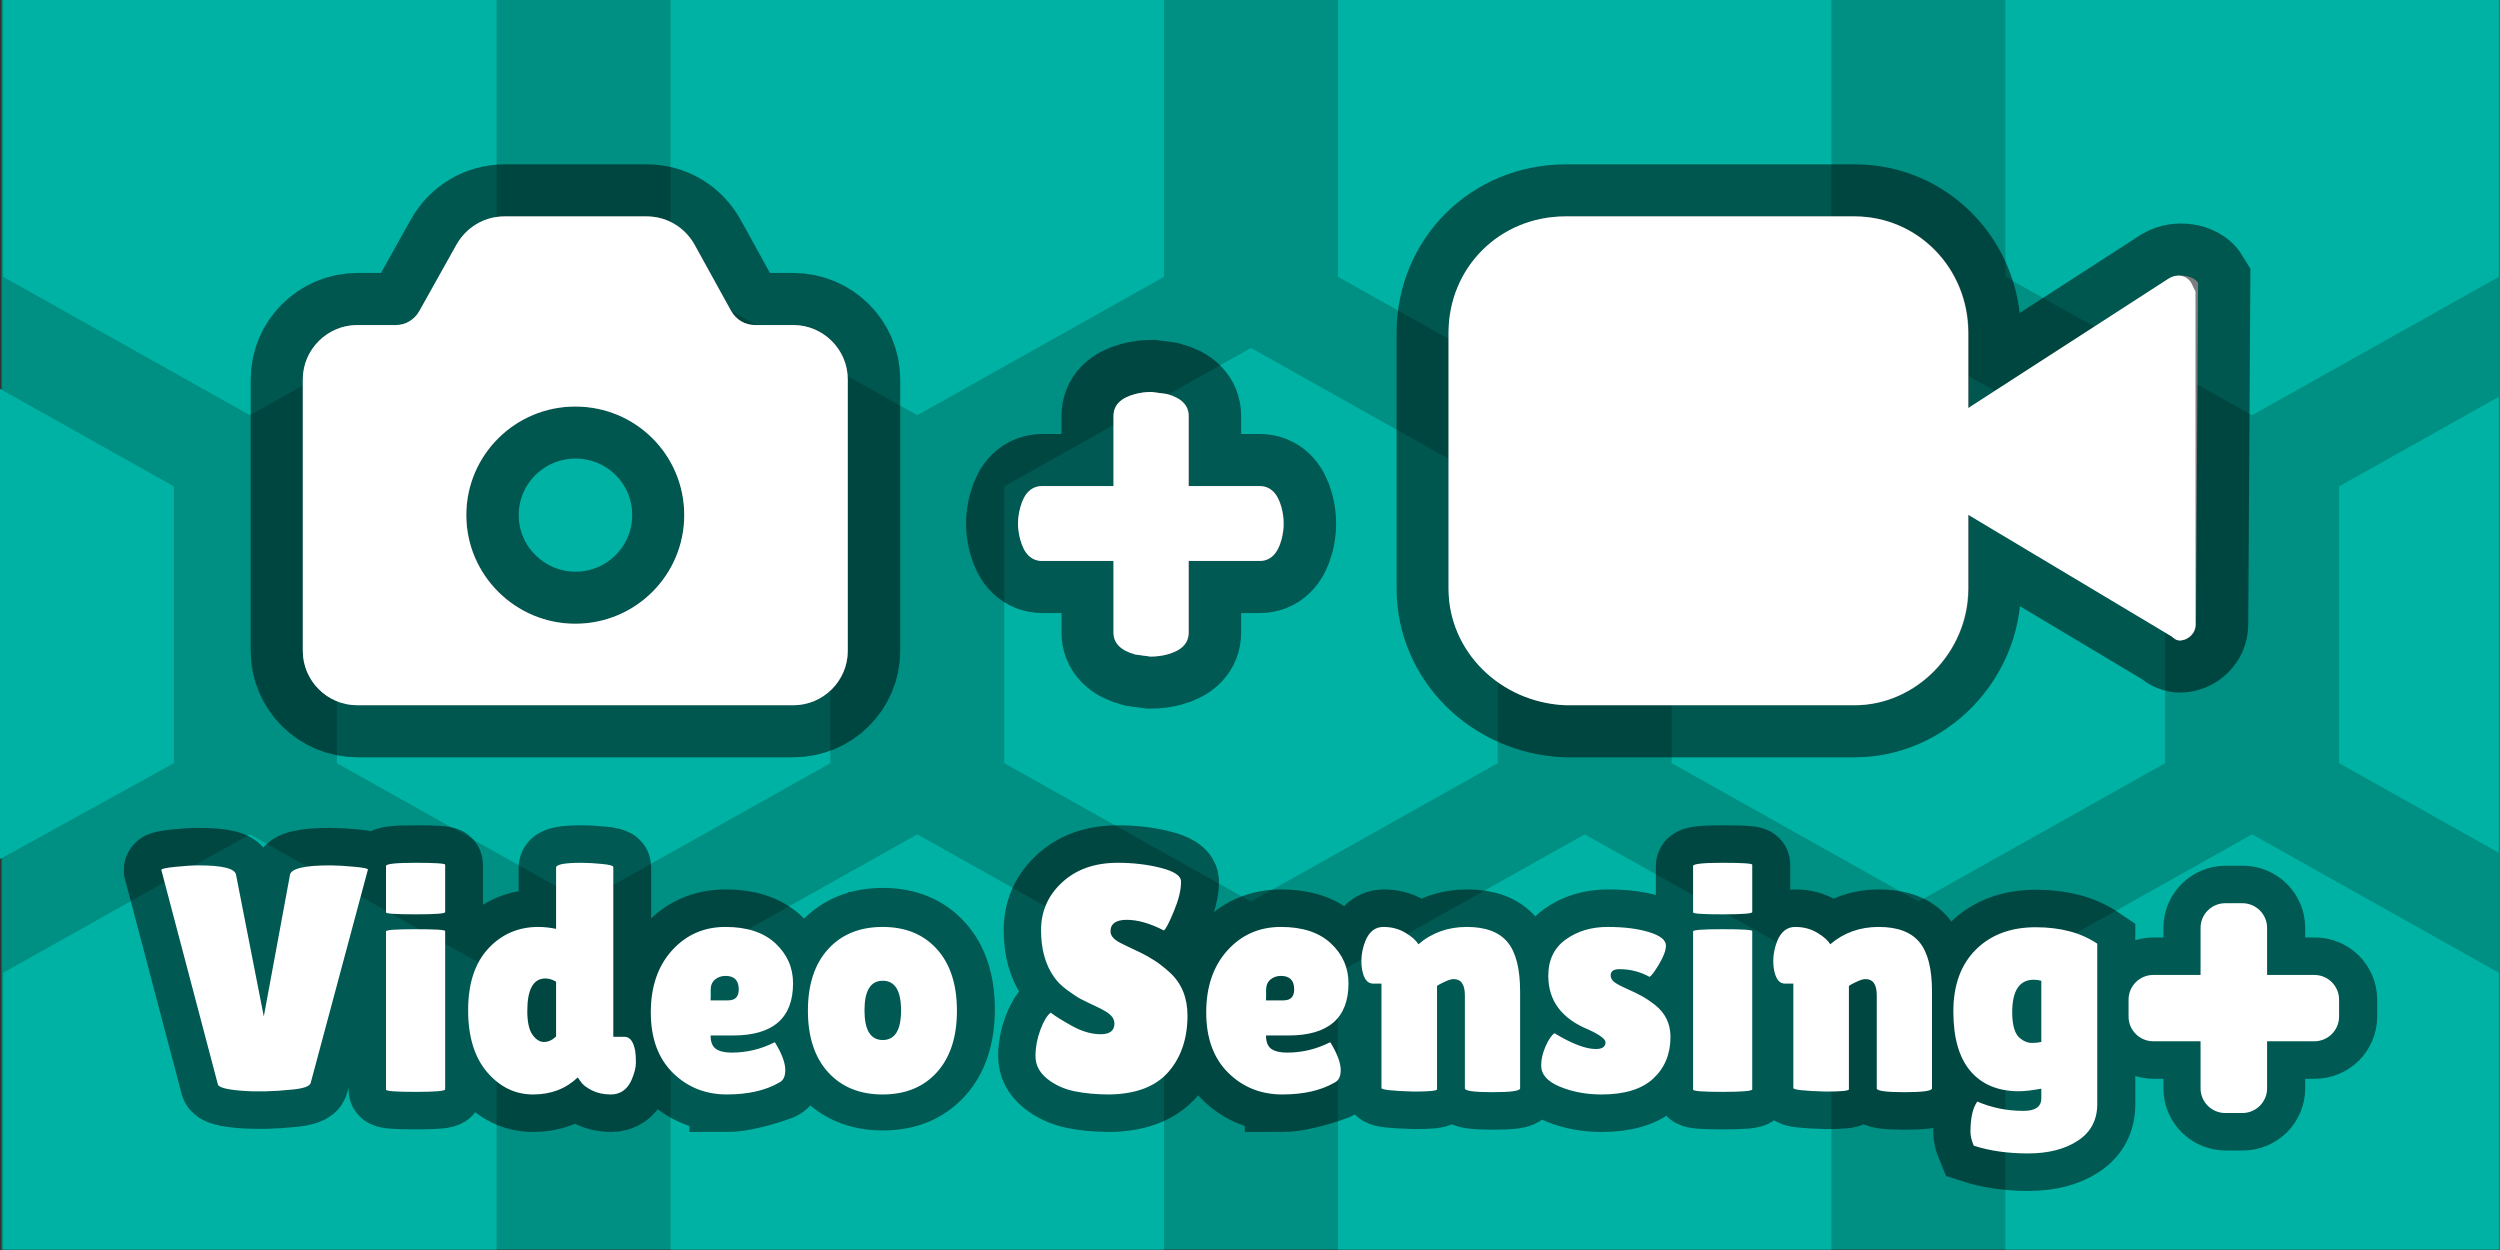 <?xml version="1.0" encoding="UTF-8"?>
<svg xmlns="http://www.w3.org/2000/svg" xmlns:xlink="http://www.w3.org/1999/xlink" width="600px" height="300px" viewBox="0 0 600 300" version="1.1">
<rect x="0" y="0" width="600" height="300" fill="#333333" stroke="none"/>
<g id="surface1">
<path style=" stroke:none;fill-rule:nonzero;fill:rgb(0%,56.078%,51.373%);fill-opacity:1;" d="M 0.379 299.895 L 0.379 0 L 600.094 0 L 600.094 299.895 Z M 0.379 299.895 "/>
<path style=" stroke:none;fill-rule:nonzero;fill:rgb(0%,69.804%,64.314%);fill-opacity:1;" d="M 41.727 116.73 L 41.727 183.164 C 41.727 183.164 13.41 198.781 0 206.176 L 0 93.32 C 11.328 99.676 41.727 116.73 41.727 116.73 Z M 41.727 116.73 "/>
<path style=" stroke:none;fill-rule:nonzero;fill:rgb(0%,69.804%,64.314%);fill-opacity:1;" d="M 0.758 0 L 119.184 0 L 119.184 66.434 L 59.973 99.652 L 0.758 66.434 Z M 0.758 0 "/>
<path style=" stroke:none;fill-rule:nonzero;fill:rgb(0%,69.804%,64.314%);fill-opacity:1;" d="M 160.938 0 L 279.359 0 L 279.359 66.434 L 220.148 99.652 L 160.938 66.434 Z M 160.938 0 "/>
<path style=" stroke:none;fill-rule:nonzero;fill:rgb(0%,69.804%,64.314%);fill-opacity:1;" d="M 80.848 116.73 L 140.059 83.512 L 199.273 116.73 L 199.273 183.164 L 140.059 216.383 L 80.848 183.164 Z M 80.848 116.73 "/>
<path style=" stroke:none;fill-rule:nonzero;fill:rgb(0%,69.804%,64.314%);fill-opacity:1;" d="M 0.758 233.461 L 59.973 200.242 L 119.184 233.461 L 119.184 299.895 L 0.758 299.895 Z M 0.758 233.461 "/>
<path style=" stroke:none;fill-rule:nonzero;fill:rgb(0%,69.804%,64.314%);fill-opacity:1;" d="M 160.938 233.461 L 220.148 200.242 L 279.359 233.461 L 279.359 299.895 L 160.938 299.895 Z M 160.938 233.461 "/>
<path style=" stroke:none;fill-rule:nonzero;fill:rgb(0%,69.804%,64.314%);fill-opacity:1;" d="M 561.379 116.73 C 561.379 116.73 586.617 102.57 599.715 95.223 L 599.715 204.672 C 586.223 197.102 561.379 183.164 561.379 183.164 Z M 561.379 116.73 "/>
<path style=" stroke:none;fill-rule:nonzero;fill:rgb(0%,69.804%,64.314%);fill-opacity:1;" d="M 321.113 0 L 439.539 0 L 439.539 66.434 L 380.324 99.652 L 321.113 66.434 Z M 321.113 0 "/>
<path style=" stroke:none;fill-rule:nonzero;fill:rgb(0%,69.804%,64.314%);fill-opacity:1;" d="M 481.289 0 L 599.715 0 L 599.715 66.434 L 540.504 99.652 L 481.293 66.434 Z M 481.289 0 "/>
<path style=" stroke:none;fill-rule:nonzero;fill:rgb(0%,69.804%,64.314%);fill-opacity:1;" d="M 401.203 116.73 L 460.414 83.512 L 519.625 116.73 L 519.625 183.164 L 460.414 216.383 L 401.203 183.164 Z M 401.203 116.73 "/>
<path style=" stroke:none;fill-rule:nonzero;fill:rgb(0%,69.804%,64.314%);fill-opacity:1;" d="M 321.113 233.461 L 380.324 200.242 L 439.539 233.461 L 439.539 299.895 L 321.113 299.895 Z M 321.113 233.461 "/>
<path style=" stroke:none;fill-rule:nonzero;fill:rgb(0%,69.804%,64.314%);fill-opacity:1;" d="M 481.289 233.461 L 540.504 200.242 L 599.715 233.461 L 599.715 299.895 L 481.289 299.895 Z M 481.289 233.461 "/>
<path style=" stroke:none;fill-rule:nonzero;fill:rgb(0%,69.804%,64.314%);fill-opacity:1;" d="M 241.023 116.73 L 300.238 83.512 L 359.449 116.73 L 359.449 183.164 L 300.238 216.383 L 241.023 183.164 Z M 241.023 116.73 "/>
<path style="fill-rule:evenodd;fill:rgb(100%,100%,100%);fill-opacity:1;stroke-width:12.5;stroke-linecap:butt;stroke-linejoin:miter;stroke:rgb(0%,0%,0%);stroke-opacity:0.51;stroke-miterlimit:10;" d="M 159.276 179.878 C 166.503 179.878 172.31 174.019 172.31 166.843 C 172.31 159.614 166.503 153.808 159.276 153.808 C 152.1 153.808 146.241 159.614 146.241 166.843 C 146.241 174.019 152.1 179.878 159.276 179.878 M 185.345 144.032 C 188.928 144.032 191.862 146.964 191.862 150.55 L 191.862 183.136 C 191.862 186.728 188.928 189.653 185.345 189.653 L 133.206 189.653 C 129.621 189.653 126.689 186.728 126.689 183.136 L 126.689 150.55 C 126.689 146.964 129.621 144.032 133.206 144.032 L 137.834 144.032 C 139.007 144.032 140.049 143.38 140.637 142.337 L 145.061 134.394 C 146.241 132.302 148.392 130.997 150.802 130.997 L 167.813 130.997 C 170.225 130.997 172.374 132.302 173.542 134.394 L 177.909 142.337 C 178.502 143.38 179.538 144.032 180.782 144.032 L 185.345 144.032 " transform="matrix(2.007,0,0,2,-181.558,-210.053)"/>
<path style="fill-rule:nonzero;fill:rgb(100%,100%,100%);fill-opacity:1;stroke-width:12.5;stroke-linecap:butt;stroke-linejoin:miter;stroke:rgb(0%,0%,0%);stroke-opacity:0.51;stroke-miterlimit:10;" d="M 353.061 179.942 C 353.061 181.04 352.156 181.884 351.118 181.884 C 350.931 181.884 350.628 181.755 350.55 181.677 L 350.176 181.384 L 325.871 166.8 L 325.871 175.669 C 325.871 183.229 319.661 189.653 312.274 189.653 L 277.702 189.653 C 269.872 189.312 263.719 183.155 263.719 175.669 L 263.719 144.981 C 263.719 137.12 269.841 130.997 277.702 130.997 L 312.274 130.997 C 319.799 130.997 325.871 137.173 325.871 144.981 L 325.871 153.993 L 349.845 138.454 C 350.893 137.827 352.746 138.048 353.31 138.989 Z M 353.061 179.942 " transform="matrix(2.007,0,0,2,-181.558,-210.053)"/>
<path style=" stroke:none;fill-rule:evenodd;fill:rgb(100%,100%,100%);fill-opacity:1;" d="M 138.059 149.703 C 152.562 149.703 164.215 137.984 164.215 123.633 C 164.215 109.176 152.562 97.562 138.059 97.562 C 123.66 97.562 111.902 109.176 111.902 123.633 C 111.902 137.984 123.66 149.703 138.059 149.703 M 190.371 78.012 C 197.562 78.012 203.449 83.875 203.449 91.047 L 203.449 156.219 C 203.449 163.402 197.562 169.254 190.371 169.254 L 85.746 169.254 C 78.551 169.254 72.668 163.402 72.668 156.219 L 72.668 91.047 C 72.668 83.875 78.551 78.012 85.746 78.012 L 95.031 78.012 C 97.387 78.012 99.477 76.707 100.656 74.621 L 109.535 58.734 C 111.902 54.551 116.219 51.941 121.055 51.941 L 155.191 51.941 C 160.031 51.941 164.344 54.551 166.688 58.734 L 175.449 74.621 C 176.641 76.707 178.719 78.012 181.215 78.012 L 190.371 78.012 "/>
<path style=" stroke:none;fill-rule:nonzero;fill:rgb(100%,100%,100%);fill-opacity:1;" d="M 525.922 67.926 C 526.488 69.078 526.926 70.098 526.926 69.812 L 526.926 149.832 C 526.926 152.027 525.109 153.715 523.027 153.715 C 522.652 153.715 522.043 153.457 521.887 153.301 L 521.137 152.715 L 472.363 123.547 L 472.363 141.285 C 472.363 156.406 459.902 169.254 445.078 169.254 L 375.703 169.254 C 359.992 168.57 347.641 156.258 347.641 141.285 L 347.641 79.91 C 347.641 64.188 359.93 51.941 375.703 51.941 L 445.078 51.941 C 460.18 51.941 472.363 64.293 472.363 79.91 L 472.363 97.934 L 520.473 66.855 C 522.574 65.602 524.789 66.043 525.922 67.926 Z M 525.922 67.926 "/>
<path style="fill-rule:nonzero;fill:rgb(100%,100%,100%);fill-opacity:1;stroke-width:12.5;stroke-linecap:square;stroke-linejoin:miter;stroke:rgb(0%,0%,0%);stroke-opacity:0.502;stroke-miterlimit:10;" d="M 232.632 154.95 L 232.632 163.356 L 241.103 163.356 C 242.39 163.356 243.262 164.202 243.724 165.897 C 243.903 166.565 243.99 167.22 243.99 167.86 C 243.99 168.491 243.903 169.142 243.724 169.81 C 243.262 171.497 242.39 172.341 241.103 172.341 L 232.632 172.341 L 232.632 180.925 C 232.632 182.212 231.791 183.085 230.111 183.546 C 229.472 183.724 228.789 183.813 228.061 183.813 L 226.255 183.567 C 224.514 183.091 223.646 182.212 223.646 180.925 L 223.646 172.341 L 215.128 172.341 C 213.843 172.341 212.969 171.501 212.51 169.821 C 212.323 169.145 212.229 168.491 212.229 167.86 C 212.229 167.22 212.323 166.563 212.51 165.886 C 212.969 164.198 213.843 163.356 215.128 163.356 L 223.646 163.356 L 223.646 154.95 C 223.646 153.665 224.489 152.79 226.177 152.331 C 226.815 152.151 227.495 152.063 228.217 152.063 L 230.033 152.308 C 231.766 152.784 232.632 153.665 232.632 154.95 Z M 232.632 154.95 " transform="matrix(2.007,0,0,2,-181.558,-210.053)"/>
<path style=" stroke:none;fill-rule:nonzero;fill:rgb(100%,100%,100%);fill-opacity:1;" d="M 285.262 99.848 L 285.262 116.66 L 302.262 116.66 C 304.844 116.66 306.594 118.352 307.52 121.742 C 307.879 123.078 308.055 124.387 308.055 125.668 C 308.055 126.93 307.879 128.23 307.52 129.566 C 306.594 132.941 304.844 134.629 302.262 134.629 L 285.262 134.629 L 285.262 151.797 C 285.262 154.371 283.574 156.117 280.203 157.039 C 278.922 157.395 277.551 157.574 276.09 157.574 L 272.465 157.082 C 268.973 156.129 267.23 154.371 267.23 151.797 L 267.23 134.629 L 250.137 134.629 C 247.559 134.629 245.805 132.949 244.883 129.59 C 244.508 128.238 244.32 126.93 244.32 125.668 C 244.32 124.387 244.508 123.074 244.883 121.719 C 245.805 118.344 247.559 116.66 250.137 116.66 L 267.23 116.66 L 267.23 99.848 C 267.23 97.277 268.922 95.527 272.309 94.609 C 273.59 94.25 274.953 94.074 276.402 94.074 L 280.047 94.562 C 283.523 95.516 285.262 97.277 285.262 99.848 Z M 285.262 99.848 "/>
<path style="fill:none;stroke-width:9;stroke-linecap:butt;stroke-linejoin:miter;stroke:rgb(0%,0%,0%);stroke-opacity:0.502;stroke-miterlimit:10;" d="M 356.623 238.589 C 354.988 238.589 353.663 237.263 353.663 235.626 L 353.663 229.979 L 348.015 229.979 C 346.38 229.979 345.053 228.653 345.053 227.019 L 345.053 224.981 C 345.053 223.347 346.38 222.02 348.015 222.02 L 353.663 222.02 L 353.663 216.374 C 353.663 214.737 354.988 213.411 356.623 213.411 L 358.659 213.411 C 360.297 213.411 361.622 214.737 361.622 216.374 L 361.622 222.02 L 367.269 222.02 C 368.905 222.02 370.23 223.347 370.23 224.981 L 370.23 227.019 C 370.23 228.653 368.905 229.979 367.269 229.979 L 361.622 229.979 L 361.622 235.626 C 361.622 237.263 360.297 238.589 358.659 238.589 Z M 109.769 209.415 C 109.769 209.284 110.33 209.161 111.453 209.046 C 112.576 208.931 113.497 208.872 114.217 208.872 C 117.077 208.872 118.572 209.245 118.704 209.989 C 118.704 209.989 120.793 220.692 121.381 223.7 C 121.669 225.179 122.409 224.929 122.705 223.317 C 123.269 220.255 125.161 209.989 125.161 209.989 C 125.317 209.245 126.915 208.872 129.956 208.872 C 130.701 208.872 131.639 208.925 132.772 209.03 C 133.911 209.132 134.48 209.245 134.48 209.37 L 127.637 234.972 C 127.532 235.384 126.771 235.653 125.358 235.78 C 123.162 236.011 121.169 236.058 119.376 235.915 C 117.589 235.774 116.643 235.522 116.536 235.161 Z M 143.718 235.741 C 143.718 235.948 142.537 236.052 140.175 236.052 C 137.82 236.052 136.642 235.962 136.642 235.78 L 136.642 216.794 C 136.642 216.618 137.82 216.53 140.175 216.53 C 142.537 216.53 143.718 216.604 143.718 216.757 Z M 143.718 214.476 C 143.718 214.657 142.537 214.747 140.175 214.747 C 137.82 214.747 136.642 214.669 136.642 214.513 L 136.642 208.948 C 136.642 208.69 137.82 208.562 140.175 208.562 C 142.537 208.562 143.718 208.64 143.718 208.796 Z M 156.984 209.144 C 156.984 208.757 158.002 208.562 160.037 208.562 C 160.732 208.562 161.536 208.608 162.452 208.698 C 163.369 208.788 163.827 208.909 163.827 209.062 L 163.827 229.444 L 165.18 229.444 C 165.824 229.444 166.248 230.022 166.455 231.181 C 166.505 231.519 166.531 231.976 166.531 232.556 C 166.531 233.134 166.351 233.837 165.995 234.663 C 165.476 235.796 164.65 236.362 163.517 236.362 C 162.667 236.362 161.911 236.194 161.251 235.862 C 160.597 235.526 160.153 235.175 159.922 234.813 L 159.575 234.315 C 158.156 235.679 156.375 236.362 154.236 236.362 C 152.096 236.362 150.267 235.474 148.746 233.696 C 147.226 231.919 146.465 229.438 146.465 226.257 C 146.465 223.069 147.263 220.608 148.859 218.87 C 150.459 217.13 152.459 216.259 154.855 216.259 C 155.55 216.259 156.26 216.337 156.984 216.491 Z M 155.709 222.442 C 154.263 222.442 146.473 223.563 146.473 226.167 C 146.473 227.479 153.747 228.61 154.16 229.194 C 154.573 229.774 155.032 230.063 155.534 230.063 C 156.038 230.063 156.521 229.845 156.984 229.405 L 156.984 222.829 C 156.546 222.571 156.122 222.442 155.709 222.442 Z M 177.397 236.36 C 174.845 236.36 172.692 235.493 170.94 233.757 C 169.188 232.015 168.312 229.603 168.312 226.52 C 168.312 223.44 169.155 220.96 170.842 219.083 C 172.534 217.2 174.667 216.259 177.245 216.259 C 179.824 216.259 181.813 216.915 183.219 218.229 C 184.624 219.544 185.325 221.142 185.325 223.024 C 185.325 227.198 182.929 229.284 178.136 229.284 L 175.464 229.284 C 175.464 230.06 175.674 230.597 176.098 230.894 C 176.526 231.19 177.153 231.339 177.979 231.339 C 179.785 231.339 181.5 230.927 183.122 230.101 C 183.147 230.075 183.262 230.255 183.468 230.638 C 184.087 231.749 184.397 232.687 184.397 233.446 C 184.397 234.206 184.153 234.702 183.665 234.935 C 183.665 234.935 179.949 236.362 177.397 236.362 Z M 178.831 223.757 C 178.831 222.675 178.302 222.134 177.245 222.134 C 176.756 222.134 176.338 222.282 175.983 222.579 C 175.637 222.876 175.464 223.306 175.464 223.87 L 175.464 225.071 L 177.554 225.071 C 178.407 225.071 178.831 224.634 178.831 223.757 Z M 189.52 233.515 C 189.52 233.515 187.102 229.274 187.102 226.128 C 187.102 222.981 187.908 220.52 189.52 218.743 C 191.13 216.966 193.304 216.077 196.037 216.077 C 198.77 216.077 200.935 216.966 202.531 218.743 C 204.127 220.52 204.926 222.981 204.926 226.128 C 204.926 229.274 204.127 231.737 202.531 233.515 C 200.935 235.292 198.77 236.181 196.037 236.181 C 193.304 236.181 191.132 235.292 189.52 233.515 Z M 193.869 226.272 C 193.869 228.644 194.597 229.829 196.053 229.829 C 197.513 229.829 198.243 228.644 198.243 226.272 C 198.243 223.901 196.968 216.554 195.508 216.554 C 195.508 216.554 193.869 223.901 193.869 226.272 Z M 218.671 228.13 C 219.876 228.8 221.022 229.134 222.114 229.134 C 223.212 229.134 223.761 228.708 223.761 227.858 C 223.761 227.47 223.605 227.128 223.294 226.831 C 222.986 226.534 222.42 226.194 221.594 225.812 C 220.769 225.423 220.148 225.122 219.735 224.905 C 219.323 224.683 218.774 224.321 218.091 223.817 C 217.409 223.313 216.89 222.79 216.527 222.247 C 215.5 220.782 214.986 218.913 214.986 216.644 C 214.986 214.372 215.829 212.46 217.516 210.903 C 219.202 209.343 221.413 208.562 224.146 208.562 C 226.004 208.562 227.719 208.765 229.289 209.167 C 230.86 209.563 231.67 210.085 231.721 210.729 C 231.721 210.806 231.721 210.882 231.721 210.956 C 231.721 211.862 231.437 213.005 230.868 214.386 C 230.304 215.759 229.907 216.524 229.675 216.681 C 228.024 215.829 226.545 215.405 225.242 215.405 C 223.942 215.405 223.294 215.868 223.294 216.794 C 223.294 217.362 223.771 217.866 224.729 218.304 C 224.935 218.411 225.229 218.554 225.612 218.735 C 226 218.911 226.445 219.122 226.948 219.37 C 227.452 219.616 227.993 219.925 228.571 220.298 C 229.151 220.671 229.778 221.167 230.452 221.786 C 231.816 223.075 232.499 224.776 232.499 226.892 C 232.499 229.649 231.738 231.905 230.218 233.657 C 228.698 235.409 226.352 236.312 223.179 236.362 C 221.633 236.362 220.234 236.233 218.98 235.976 C 217.732 235.72 216.642 235.218 215.712 234.474 C 214.785 233.724 214.322 232.819 214.322 231.763 C 214.322 230.704 214.515 229.655 214.902 228.612 C 215.291 227.565 215.704 226.876 216.142 226.544 C 216.142 226.544 217.473 227.46 218.671 228.13 Z M 243.825 236.36 C 241.273 236.36 239.12 235.493 237.368 233.757 C 235.616 232.015 234.74 229.603 234.74 226.52 C 234.74 223.44 235.583 220.96 237.271 219.083 C 238.962 217.2 241.096 216.259 243.673 216.259 C 246.252 216.259 248.244 216.915 249.647 218.229 C 251.053 219.544 251.755 221.142 251.755 223.024 C 251.755 227.198 249.357 229.284 244.565 229.284 L 241.892 229.284 C 241.892 230.06 242.104 230.597 242.526 230.894 C 242.955 231.19 243.581 231.339 244.407 231.339 C 246.213 231.339 247.928 230.927 249.55 230.101 C 249.575 230.075 249.69 230.255 249.896 230.638 C 250.515 231.749 250.825 232.687 250.825 233.446 C 250.825 234.206 250.582 234.702 250.093 234.935 C 250.093 234.935 246.377 236.362 243.825 236.362 Z M 245.259 223.757 C 245.259 222.675 244.732 222.134 243.673 222.134 C 243.186 222.134 242.766 222.282 242.414 222.579 C 242.065 222.876 241.892 223.306 241.892 223.87 L 241.892 225.071 L 243.984 225.071 C 244.835 225.071 245.259 224.634 245.259 223.757 Z M 262.345 235.741 C 262.345 235.923 261.418 236.015 259.565 236.015 C 256.988 235.938 255.699 235.798 255.699 235.591 L 255.699 223.062 L 254.695 223.062 C 254.025 223.062 253.587 222.495 253.381 221.362 C 253.324 221.026 253.297 220.69 253.297 220.358 C 253.297 219.558 253.453 218.757 253.766 217.958 C 254.229 216.825 254.95 216.259 255.925 216.259 C 256.908 216.259 257.784 216.489 258.553 216.952 C 259.33 217.415 259.847 217.88 260.11 218.343 C 261.73 216.952 263.661 216.259 265.901 216.259 C 268.148 216.259 269.771 216.864 270.772 218.077 C 271.78 219.286 272.282 221.27 272.282 224.028 L 272.282 235.628 C 272.282 235.937 271.181 236.089 268.975 236.089 C 266.775 236.089 265.676 235.937 265.676 235.628 L 265.676 224.452 C 265.676 223.163 265.224 222.519 264.323 222.519 C 264.062 222.519 263.7 222.63 263.236 222.851 C 262.773 223.067 262.475 223.228 262.345 223.335 Z M 281.332 230.909 C 282.107 230.909 282.494 230.64 282.494 230.101 C 282.494 229.714 281.825 229.21 280.485 228.591 C 277.264 227.276 275.652 225.124 275.652 222.134 C 275.652 220.226 276.347 218.77 277.737 217.769 C 279.131 216.761 280.801 216.259 282.743 216.259 C 284.692 216.259 286.341 216.464 287.69 216.878 C 289.045 217.29 289.722 217.831 289.722 218.501 C 289.722 219.065 289.444 219.812 288.891 220.743 C 288.336 221.671 287.957 222.171 287.75 222.247 C 286.643 221.632 285.445 221.325 284.155 221.325 C 283.462 221.325 283.113 221.569 283.113 222.058 C 283.113 222.364 283.248 222.63 283.514 222.851 C 283.785 223.067 284.281 223.337 285.002 223.659 C 285.726 223.981 286.325 224.272 286.798 224.534 C 287.277 224.792 287.812 225.151 288.408 225.614 C 289.646 226.591 290.265 227.868 290.265 229.444 C 290.265 231.503 289.58 233.173 288.212 234.45 C 286.847 235.724 284.785 236.362 282.025 236.362 C 280.199 236.362 278.537 236.052 277.042 235.433 C 275.547 234.813 274.799 233.962 274.799 232.88 C 274.799 232.159 274.973 231.401 275.319 230.606 C 275.668 229.806 276.022 229.274 276.384 229.013 C 276.384 229.013 280.123 230.909 281.332 230.909 Z M 296.504 236.052 C 294.147 236.052 292.969 235.962 292.969 235.78 L 292.969 216.794 C 292.969 216.618 294.147 216.53 296.504 216.53 C 298.865 216.53 300.045 216.604 300.045 216.757 L 300.045 235.741 C 300.045 235.948 298.865 236.052 296.504 236.052 Z M 300.045 214.476 C 300.045 214.657 298.865 214.747 296.504 214.747 C 294.147 214.747 292.969 214.669 292.969 214.513 L 292.969 208.948 C 292.969 208.69 294.147 208.562 296.504 208.562 C 298.865 208.562 300.045 208.64 300.045 208.796 Z M 311.606 235.741 C 311.606 235.923 310.679 236.015 308.826 236.015 C 306.249 235.938 304.96 235.798 304.96 235.591 L 304.96 223.062 L 303.956 223.062 C 303.286 223.062 302.848 222.495 302.642 221.362 C 302.585 221.026 302.558 220.69 302.558 220.358 C 302.558 219.558 302.714 218.757 303.027 217.958 C 303.489 216.825 304.209 216.259 305.186 216.259 C 306.167 216.259 307.043 216.489 307.814 216.952 C 308.589 217.415 309.108 217.88 309.369 218.343 C 310.991 216.952 312.922 216.259 315.162 216.259 C 317.407 216.259 319.032 216.864 320.033 218.077 C 321.041 219.286 321.543 221.27 321.543 224.028 L 321.543 235.628 C 321.543 235.937 320.442 236.089 318.236 236.089 C 316.036 236.089 314.937 235.937 314.937 235.628 L 314.937 224.452 C 314.937 223.163 314.485 222.519 313.584 222.519 C 313.323 222.519 312.959 222.63 312.496 222.851 C 312.034 223.067 311.736 223.228 311.606 223.335 Z M 331.944 235.976 C 329.447 235.976 327.514 235.171 326.143 233.56 C 324.779 231.948 324.097 229.565 324.097 226.407 C 324.097 223.251 324.993 220.776 326.786 218.983 C 328.578 217.192 330.961 216.296 333.937 216.296 C 336.918 216.296 339.374 216.952 341.307 218.267 L 341.307 237.524 C 341.307 239.433 340.533 240.895 338.983 241.911 C 337.436 242.929 335.452 243.438 333.03 243.438 C 330.609 243.438 328.444 243.128 326.536 242.509 C 326.276 241.89 326.143 241.335 326.143 240.847 C 326.143 239.196 326.416 237.985 326.959 237.214 C 328.686 237.96 330.529 238.333 332.487 238.333 C 333.906 238.333 334.617 237.831 334.617 236.829 L 334.617 235.667 C 333.509 235.872 332.618 235.976 331.944 235.976 Z M 333.725 222.595 C 331.999 222.595 324.973 223.897 324.973 226.507 C 324.973 228.128 331.471 229.183 332.141 229.671 C 332.579 230.007 333.017 230.177 333.455 230.177 C 333.893 230.177 334.28 230.138 334.617 230.063 L 334.617 222.716 C 334.305 222.634 334.008 222.595 333.725 222.595 Z M 333.725 222.595 " transform="matrix(2.007,0,0,2,-181.558,-210.053)"/>
<path style=" stroke:none;fill-rule:nonzero;fill:rgb(100%,100%,100%);fill-opacity:1;" d="M 534.074 267.125 C 530.793 267.125 528.133 264.473 528.133 261.199 L 528.133 249.906 L 516.801 249.906 C 513.52 249.906 510.855 247.254 510.855 243.984 L 510.855 239.91 C 510.855 236.641 513.52 233.988 516.801 233.988 L 528.133 233.988 L 528.133 222.695 C 528.133 219.422 530.793 216.77 534.074 216.77 L 538.16 216.77 C 541.445 216.77 544.105 219.422 544.105 222.695 L 544.105 233.988 L 555.438 233.988 C 558.719 233.988 561.379 236.641 561.379 239.91 L 561.379 243.984 C 561.379 247.254 558.719 249.906 555.438 249.906 L 544.105 249.906 L 544.105 261.199 C 544.105 264.473 541.445 267.125 538.16 267.125 Z M 38.715 208.777 C 38.715 208.516 39.84 208.27 42.094 208.039 C 44.348 207.809 46.195 207.691 47.641 207.691 C 53.379 207.691 56.379 208.438 56.645 209.926 L 63.312 243.957 L 69.602 209.926 C 69.914 208.438 73.121 207.691 79.223 207.691 C 80.719 207.691 82.602 207.797 84.875 208.008 C 87.16 208.211 88.301 208.438 88.301 208.688 L 74.57 259.891 C 74.359 260.715 72.832 261.254 69.996 261.508 C 65.59 261.969 61.59 262.062 57.992 261.777 C 54.406 261.496 52.508 260.992 52.293 260.27 Z M 106.84 261.43 C 106.84 261.844 104.469 262.051 99.73 262.051 C 95.004 262.051 92.641 261.871 92.641 261.508 L 92.641 223.535 C 92.641 223.184 95.004 223.008 99.73 223.008 C 104.469 223.008 106.84 223.156 106.84 223.461 Z M 106.84 218.898 C 106.84 219.262 104.469 219.441 99.73 219.441 C 95.004 219.441 92.641 219.285 92.641 218.973 L 92.641 207.844 C 92.641 207.328 95.004 207.07 99.73 207.07 C 104.469 207.07 106.84 207.227 106.84 207.539 Z M 133.461 208.234 C 133.461 207.461 135.504 207.07 139.586 207.07 C 140.98 207.07 142.594 207.164 144.434 207.344 C 146.273 207.523 147.191 207.766 147.191 208.07 L 147.191 248.836 L 149.906 248.836 C 151.199 248.836 152.051 249.992 152.465 252.309 C 152.566 252.984 152.617 253.898 152.617 255.059 C 152.617 256.215 152.258 257.621 151.543 259.273 C 150.5 261.539 148.844 262.672 146.57 262.672 C 144.863 262.672 143.348 262.336 142.023 261.672 C 140.711 261 139.82 260.297 139.355 259.574 L 138.66 258.578 C 135.812 261.305 132.238 262.672 127.945 262.672 C 123.652 262.672 119.98 260.895 116.93 257.34 C 113.879 253.785 112.352 248.824 112.352 242.461 C 112.352 236.086 113.953 231.164 117.156 227.688 C 120.367 224.207 124.379 222.465 129.188 222.465 C 130.582 222.465 132.008 222.621 133.461 222.93 Z M 130.902 234.832 C 128 234.832 126.551 237.438 126.551 242.641 C 126.551 245.27 126.965 247.168 127.793 248.336 C 128.621 249.496 129.543 250.074 130.551 250.074 C 131.562 250.074 132.531 249.637 133.461 248.758 L 133.461 235.605 C 132.582 235.09 131.73 234.832 130.902 234.832 Z M 187 259.816 C 183.738 261.719 179.543 262.668 174.422 262.668 C 169.301 262.668 164.98 260.934 161.465 257.461 C 157.949 253.977 156.191 249.152 156.191 242.988 C 156.191 236.828 157.883 231.867 161.27 228.113 C 164.664 224.348 168.945 222.465 174.117 222.465 C 179.293 222.465 183.285 223.777 186.105 226.406 C 188.926 229.035 190.332 232.23 190.332 235.996 C 190.332 244.344 185.523 248.516 175.906 248.516 L 170.543 248.516 C 170.543 250.066 170.965 251.141 171.816 251.734 C 172.676 252.328 173.934 252.625 175.59 252.625 C 179.215 252.625 182.656 251.801 185.91 250.148 C 185.961 250.098 186.191 250.457 186.605 251.223 C 187.848 253.445 188.469 255.32 188.469 256.84 C 188.469 258.359 187.98 259.352 187 259.816 Z M 177.301 237.461 C 177.301 235.297 176.238 234.215 174.117 234.215 C 173.137 234.215 172.297 234.512 171.586 235.105 C 170.891 235.699 170.543 236.559 170.543 237.688 L 170.543 240.09 L 174.738 240.09 C 176.449 240.09 177.301 239.215 177.301 237.461 Z M 198.75 257.34 C 195.516 253.785 193.898 248.859 193.898 242.566 C 193.898 236.273 195.516 231.348 198.75 227.793 C 201.98 224.242 206.344 222.465 211.828 222.465 C 217.312 222.465 221.656 224.242 224.859 227.793 C 228.062 231.348 229.664 236.273 229.664 242.566 C 229.664 248.859 228.062 253.785 224.859 257.34 C 221.656 260.895 217.312 262.672 211.828 262.672 C 206.344 262.672 201.984 260.895 198.75 257.34 Z M 211.859 235.379 C 208.938 235.379 207.477 237.75 207.477 242.492 C 207.477 247.234 208.938 249.605 211.859 249.605 C 214.789 249.605 216.254 247.234 216.254 242.492 C 216.254 237.75 214.789 235.379 211.859 235.379 Z M 252.172 243.035 C 253.152 243.809 254.844 244.867 257.246 246.207 C 259.664 247.547 261.965 248.215 264.156 248.215 C 266.359 248.215 267.461 247.363 267.461 245.664 C 267.461 244.887 267.148 244.203 266.523 243.609 C 265.906 243.016 264.77 242.336 263.113 241.57 C 261.457 240.793 260.211 240.191 259.383 239.758 C 258.555 239.312 257.453 238.59 256.082 237.582 C 254.715 236.574 253.672 235.527 252.945 234.441 C 250.883 231.512 249.852 227.773 249.852 223.234 C 249.852 218.691 251.543 214.867 254.93 211.754 C 258.312 208.633 262.75 207.07 268.234 207.07 C 271.961 207.07 275.402 207.477 278.555 208.281 C 281.707 209.074 283.332 210.117 283.434 211.406 C 283.434 211.559 283.434 211.711 283.434 211.859 C 283.434 213.672 282.863 215.957 281.723 218.719 C 280.59 221.465 279.793 222.996 279.328 223.309 C 276.016 221.605 273.047 220.758 270.434 220.758 C 267.824 220.758 266.523 221.684 266.523 223.535 C 266.523 224.672 267.48 225.68 269.402 226.555 C 269.816 226.77 270.406 227.055 271.176 227.418 C 271.953 227.77 272.848 228.191 273.855 228.688 C 274.867 229.18 275.953 229.797 277.113 230.543 C 278.277 231.289 279.535 232.281 280.887 233.52 C 283.625 236.098 284.996 239.5 284.996 243.73 C 284.996 249.246 283.469 253.758 280.418 257.262 C 277.367 260.766 272.66 262.57 266.293 262.672 C 263.191 262.672 260.383 262.414 257.867 261.898 C 255.363 261.387 253.176 260.383 251.309 258.895 C 249.449 257.395 248.52 255.586 248.52 253.473 C 248.52 251.355 248.906 249.258 249.684 247.172 C 250.465 245.078 251.293 243.699 252.172 243.035 Z M 320.301 259.816 C 317.039 261.719 312.844 262.668 307.723 262.668 C 302.602 262.668 298.281 260.934 294.766 257.461 C 291.25 253.977 289.492 249.152 289.492 242.988 C 289.492 236.828 291.184 231.867 294.57 228.113 C 297.965 224.348 302.246 222.465 307.418 222.465 C 312.594 222.465 316.59 223.777 319.406 226.406 C 322.227 229.035 323.637 232.23 323.637 235.996 C 323.637 244.344 318.824 248.516 309.207 248.516 L 303.844 248.516 C 303.844 250.066 304.27 251.141 305.117 251.734 C 305.977 252.328 307.234 252.625 308.891 252.625 C 312.516 252.625 315.957 251.801 319.211 250.148 C 319.262 250.098 319.492 250.457 319.906 251.223 C 321.148 253.445 321.77 255.32 321.77 256.84 C 321.77 258.359 321.281 259.352 320.301 259.816 Z M 310.602 237.461 C 310.602 235.297 309.543 234.215 307.418 234.215 C 306.441 234.215 305.598 234.512 304.891 235.105 C 304.191 235.699 303.844 236.559 303.844 237.688 L 303.844 240.09 L 308.043 240.09 C 309.75 240.09 310.602 239.215 310.602 237.461 Z M 344.887 261.43 C 344.887 261.793 343.027 261.977 339.309 261.977 C 334.137 261.824 331.551 261.543 331.551 261.129 L 331.551 236.07 L 329.535 236.07 C 328.191 236.07 327.312 234.938 326.898 232.672 C 326.785 232 326.73 231.328 326.73 230.664 C 326.73 229.062 327.043 227.461 327.672 225.863 C 328.602 223.598 330.047 222.465 332.004 222.465 C 333.977 222.465 335.734 222.926 337.277 223.852 C 338.836 224.777 339.875 225.707 340.402 226.633 C 343.652 223.852 347.527 222.465 352.023 222.465 C 356.531 222.465 359.789 223.676 361.797 226.102 C 363.82 228.52 364.828 232.488 364.828 238.004 L 364.828 261.203 C 364.828 261.82 362.617 262.125 358.191 262.125 C 353.777 262.125 351.57 261.82 351.57 261.203 L 351.57 238.852 C 351.57 236.273 350.664 234.984 348.855 234.984 C 348.332 234.984 347.605 235.207 346.676 235.648 C 345.746 236.082 345.148 236.402 344.887 236.617 Z M 373.059 247.973 C 377.254 250.5 380.562 251.766 382.988 251.766 C 384.543 251.766 385.32 251.227 385.32 250.148 C 385.32 249.375 383.977 248.367 381.289 247.129 C 374.824 244.5 371.59 240.195 371.59 234.215 C 371.59 230.398 372.984 227.488 375.773 225.484 C 378.57 223.469 381.922 222.465 385.82 222.465 C 389.73 222.465 393.039 222.875 395.746 223.703 C 398.465 224.527 399.824 225.609 399.824 226.949 C 399.824 228.078 399.266 229.57 398.156 231.434 C 397.043 233.289 396.281 234.289 395.867 234.441 C 393.645 233.211 391.242 232.598 388.652 232.598 C 387.262 232.598 386.562 233.086 386.562 234.062 C 386.562 234.676 386.832 235.207 387.367 235.648 C 387.91 236.082 388.906 236.621 390.352 237.266 C 391.805 237.91 393.008 238.492 393.957 239.016 C 394.918 239.531 395.992 240.25 397.188 241.176 C 399.672 243.129 400.914 245.684 400.914 248.836 C 400.914 252.953 399.539 256.293 396.793 258.848 C 394.055 261.395 389.918 262.672 384.379 262.672 C 380.715 262.672 377.379 262.051 374.379 260.812 C 371.379 259.574 369.879 257.871 369.879 255.707 C 369.879 254.266 370.227 252.75 370.922 251.16 C 371.621 249.559 372.332 248.496 373.059 247.973 Z M 413.434 262.051 C 408.703 262.051 406.34 261.871 406.34 261.508 L 406.34 223.535 C 406.34 223.184 408.703 223.008 413.434 223.008 C 418.172 223.008 420.539 223.156 420.539 223.461 L 420.539 261.43 C 420.539 261.844 418.172 262.051 413.434 262.051 Z M 420.539 218.898 C 420.539 219.262 418.172 219.441 413.434 219.441 C 408.703 219.441 406.34 219.285 406.34 218.973 L 406.34 207.844 C 406.34 207.328 408.703 207.07 413.434 207.07 C 418.172 207.07 420.539 207.227 420.539 207.539 Z M 443.738 261.43 C 443.738 261.793 441.879 261.977 438.16 261.977 C 432.988 261.824 430.402 261.543 430.402 261.129 L 430.402 236.07 L 428.387 236.07 C 427.043 236.07 426.164 234.938 425.75 232.672 C 425.637 232 425.582 231.328 425.582 230.664 C 425.582 229.062 425.895 227.461 426.523 225.863 C 427.449 223.598 428.895 222.465 430.855 222.465 C 432.824 222.465 434.582 222.926 436.129 223.852 C 437.684 224.777 438.727 225.707 439.25 226.633 C 442.504 223.852 446.379 222.465 450.875 222.465 C 455.379 222.465 458.641 223.676 460.648 226.102 C 462.672 228.52 463.68 232.488 463.68 238.004 L 463.68 261.203 C 463.68 261.82 461.469 262.125 457.043 262.125 C 452.629 262.125 450.422 261.82 450.422 261.203 L 450.422 238.852 C 450.422 236.273 449.516 234.984 447.707 234.984 C 447.184 234.984 446.453 235.207 445.523 235.648 C 444.598 236.082 444 236.402 443.738 236.617 Z M 484.551 261.898 C 479.539 261.898 475.66 260.289 472.91 257.066 C 470.172 253.844 468.805 249.078 468.805 242.762 C 468.805 236.449 470.602 231.5 474.199 227.914 C 477.797 224.332 482.578 222.539 488.551 222.539 C 494.531 222.539 499.461 223.852 503.34 226.48 L 503.34 264.996 C 503.34 268.812 501.785 271.738 498.676 273.77 C 495.574 275.805 491.59 276.824 486.73 276.824 C 481.871 276.824 477.527 276.203 473.699 274.965 C 473.176 273.727 472.91 272.617 472.91 271.641 C 472.91 268.34 473.457 265.918 474.547 264.375 C 478.012 265.867 481.711 266.613 485.641 266.613 C 488.488 266.613 489.914 265.609 489.914 263.605 L 489.914 261.281 C 487.691 261.691 485.902 261.898 484.551 261.898 Z M 488.125 235.137 C 484.66 235.137 482.93 237.742 482.93 242.961 C 482.93 246.203 483.602 248.312 484.945 249.289 C 485.824 249.961 486.703 250.301 487.582 250.301 C 488.461 250.301 489.238 250.223 489.914 250.074 L 489.914 235.379 C 489.289 235.215 488.691 235.137 488.125 235.137 Z M 488.125 235.137 "/>
</g>
</svg>
